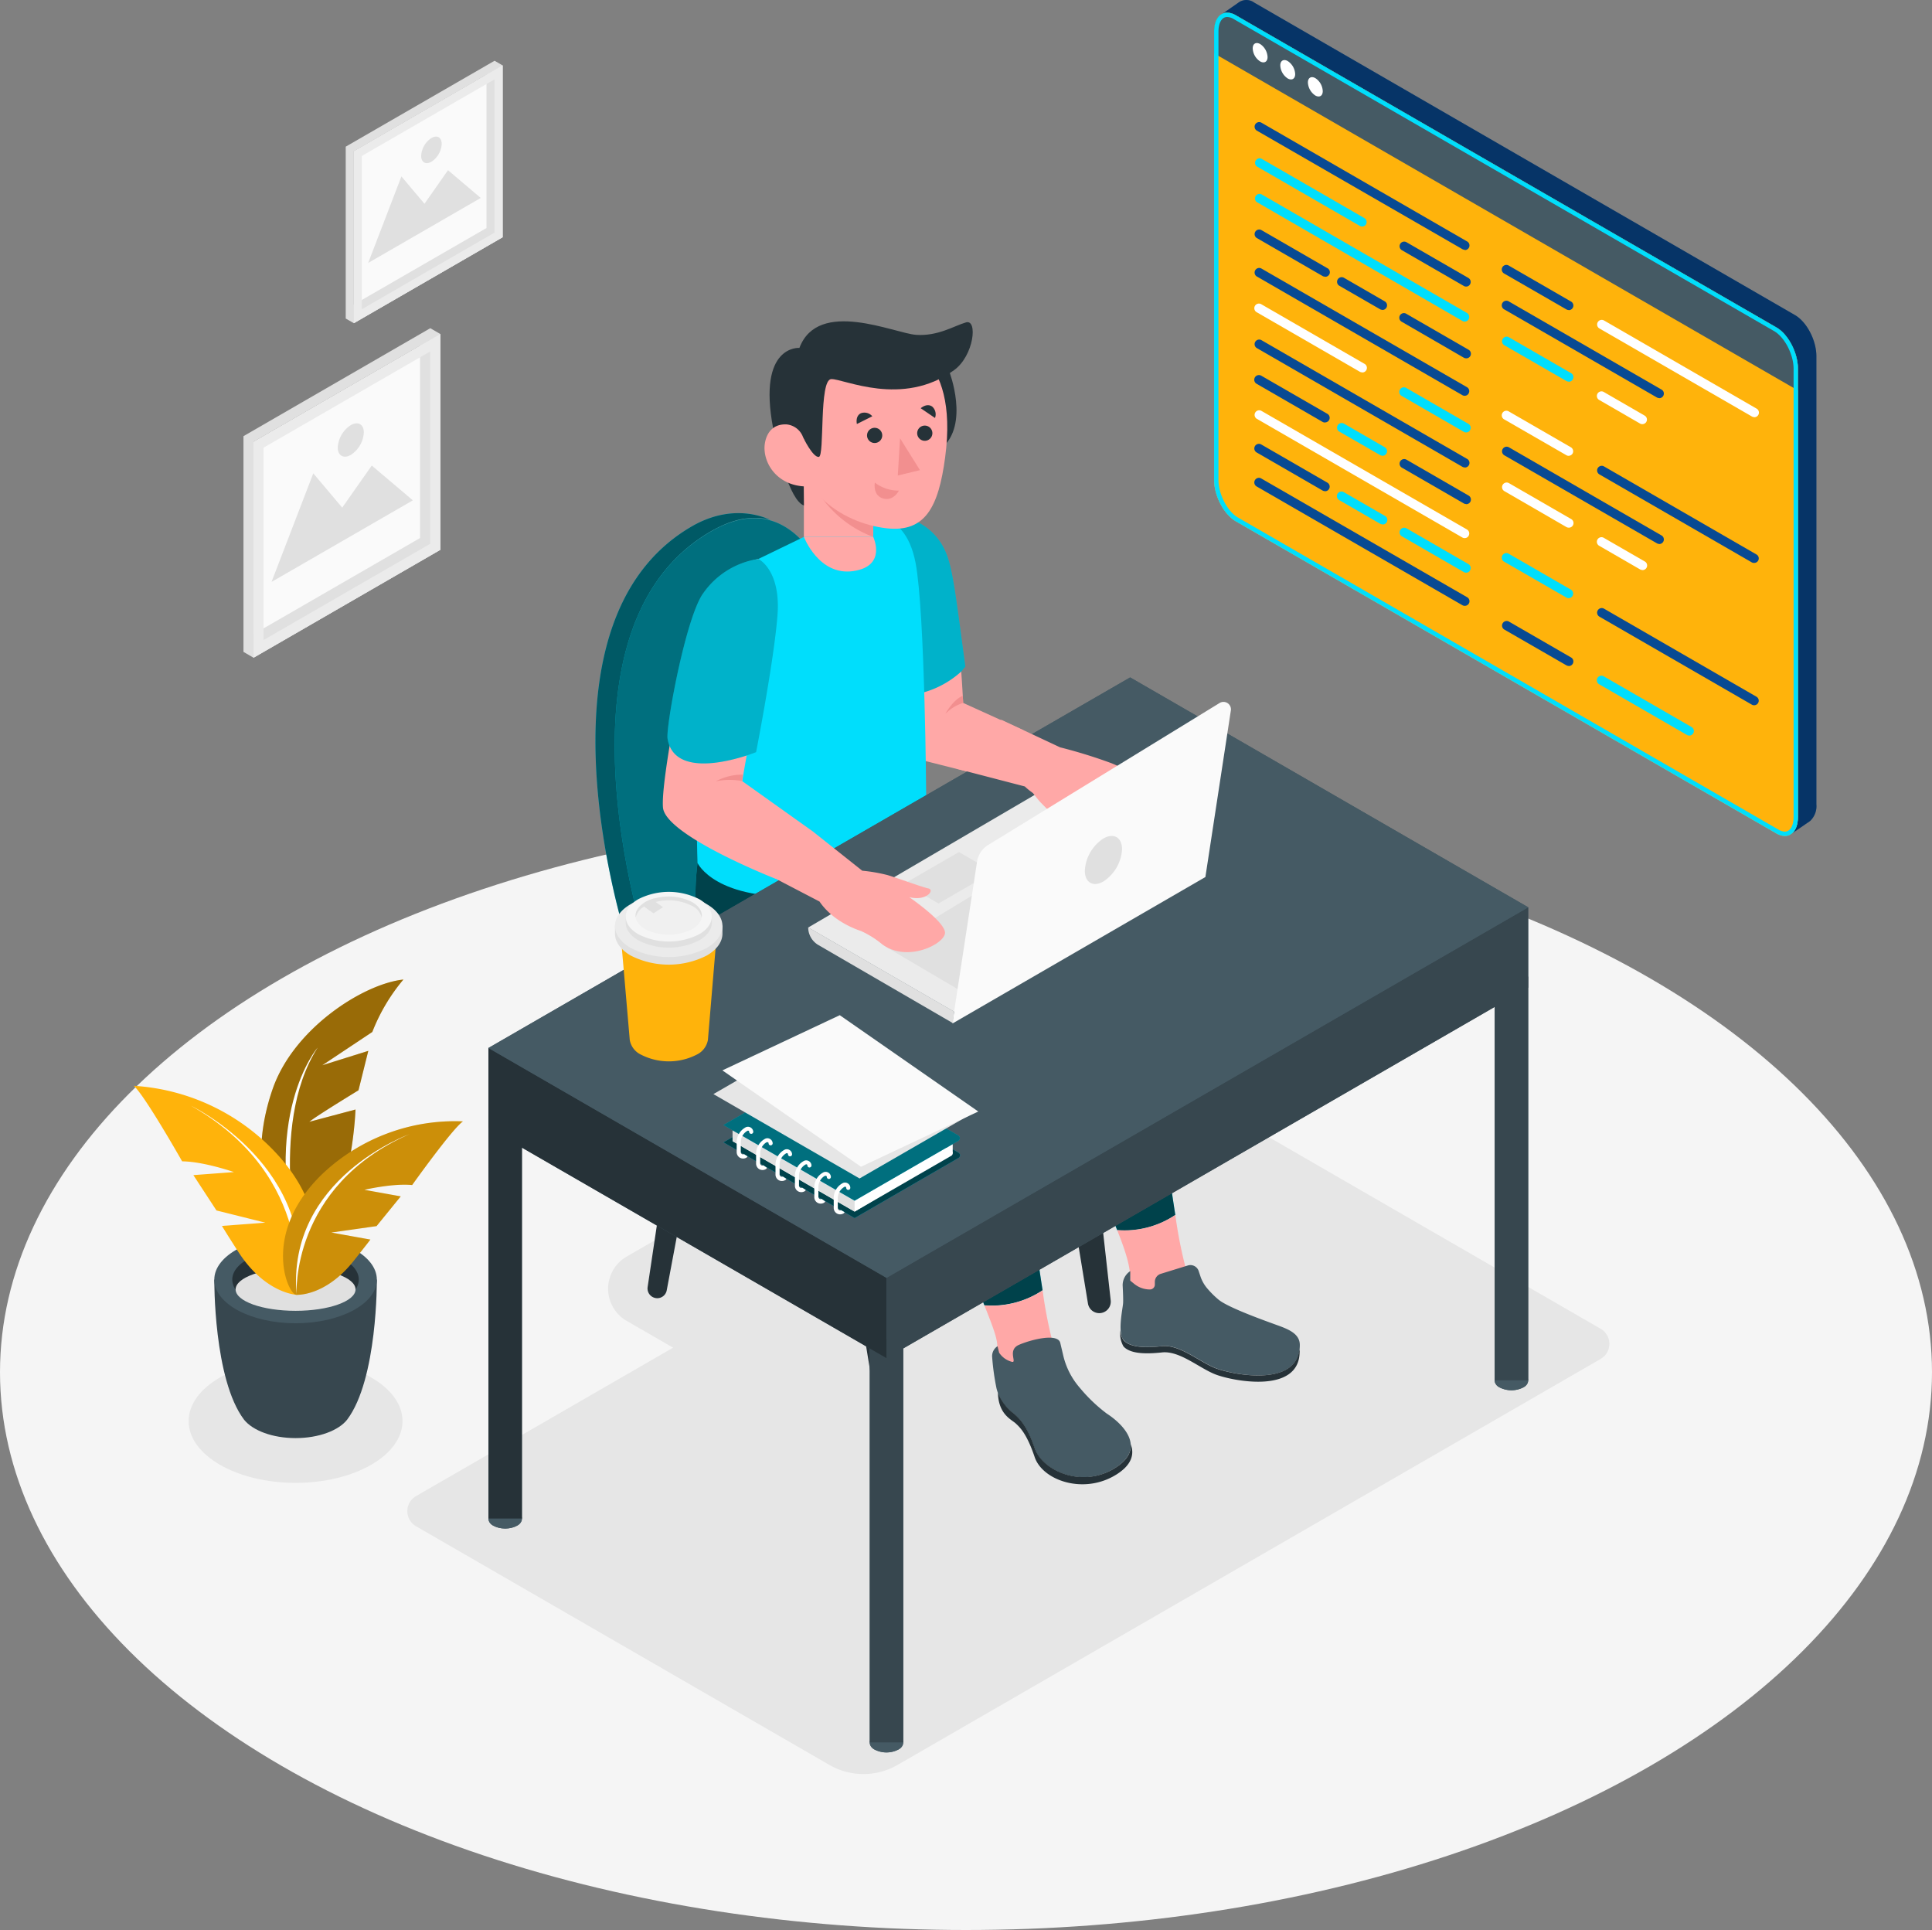 <svg xmlns="http://www.w3.org/2000/svg" width="400" height="399.519" viewBox="0 0 400 399.519">
  <rect x="0" y="0" width="400" height="399.519" fill="#808080" stroke="none"/>
  <g id="Grupo_146489" data-name="Grupo 146489" transform="translate(-180 -7930)">
    <g id="Code_typing-amico" data-name="Code typing-amico" transform="translate(180 7930)">
      <g id="freepik--Floor--inject-11" transform="translate(0 168.58)">
        <ellipse id="Elipse_4926" data-name="Elipse 4926" cx="200" cy="115.47" rx="200" ry="115.47" fill="#f5f5f5"/>
      </g>
      <g id="freepik--Shadows--inject-11" transform="translate(39.056 223.762)">
        <ellipse id="Elipse_4927" data-name="Elipse 4927" cx="22.139" cy="12.782" rx="22.139" ry="12.782" transform="translate(0 57.636)" fill="#e6e6e6"/>
        <path id="Trazado_203570" data-name="Trazado 203570" d="M268.681,293.317l-145.51,84.018a3.6,3.6,0,0,0,0,6.292L208.69,433a14.139,14.139,0,0,0,14.139,0l145.51-84.009a3.6,3.6,0,0,0,0-6.292l-85.51-49.384a14.139,14.139,0,0,0-14.148,0Z" transform="translate(-76.043 -291.42)" fill="#e6e6e6"/>
        <path id="Trazado_203571" data-name="Trazado 203571" d="M229.664,294.247l-58.247,33.636a7.685,7.685,0,0,0,0,13.321l29.33,16.935a12.791,12.791,0,0,0,12.764,0L271.767,324.5a7.694,7.694,0,0,0,0-13.321l-29.339-16.935A12.746,12.746,0,0,0,229.664,294.247Z" transform="translate(-80.72 -291.532)" fill="#e6e6e6"/>
      </g>
      <g id="freepik--Plant--inject-11" transform="translate(27.694 202.773)">
        <path id="Trazado_203572" data-name="Trazado 203572" d="M95.947,326.434s-13.681-13.366-5.9-35.748c4.36-12.539,18.822-21.753,27.056-22.616a38.58,38.58,0,0,0-6.436,10.849L100.3,285.814l9.537-2.984-2.031,8.162s-8.863,5.393-10.175,6.526l9.555-2.544S106.446,318.092,95.947,326.434Z" transform="translate(-61.278 -268.07)" fill="#ffb30b"/>
        <path id="Trazado_203573" data-name="Trazado 203573" d="M95.947,326.434s-13.681-13.366-5.9-35.748c4.36-12.539,18.822-21.753,27.056-22.616a38.58,38.58,0,0,0-6.436,10.849L100.3,285.814l9.537-2.984-2.031,8.162s-8.863,5.393-10.175,6.526l9.555-2.544S106.446,318.092,95.947,326.434Z" transform="translate(-61.278 -268.07)" opacity="0.4"/>
        <path id="Trazado_203574" data-name="Trazado 203574" d="M96.517,328.02s-7.083-27.964,3.4-44.27C99.915,283.714,87.636,298.105,96.517,328.02Z" transform="translate(-61.848 -269.656)" fill="#fff"/>
        <path id="Trazado_203575" data-name="Trazado 203575" d="M110.514,337.146l-16.746-.216H93.6l-16.737.216s-.189,20.62,6.166,29.007h0c1.8,2.238,5.87,3.8,10.661,3.8s8.917-1.573,10.67-3.811C110.694,357.748,110.514,337.146,110.514,337.146Z" transform="translate(-60.186 -275.033)" fill="#37474f"/>
        <ellipse id="Elipse_4928" data-name="Elipse 4928" cx="16.827" cy="9.034" rx="16.827" ry="9.034" transform="translate(16.674 53.079)" fill="#455a64"/>
        <path id="Trazado_203576" data-name="Trazado 203576" d="M94.106,334.043c5.789,0,10.688,1.861,12.413,4.431a3.6,3.6,0,0,0,.674-2.031c0-3.6-5.861-6.463-13.088-6.463S81,332.874,81,336.443a3.667,3.667,0,0,0,.665,2.031C83.409,335.9,88.317,334.043,94.106,334.043Z" transform="translate(-60.604 -274.331)" fill="#263238"/>
        <ellipse id="Elipse_4929" data-name="Elipse 4929" cx="12.413" cy="4.431" rx="12.413" ry="4.431" transform="translate(21.088 59.712)" fill="#e0e0e0"/>
        <path id="Trazado_203577" data-name="Trazado 203577" d="M92.018,335.8s-6.49-.252-12.045-8.863c-2.3-3.551-3.407-5.393-3.407-5.393l8.989-.674-10.121-2.526-4.782-7.317,8.4-.629s-6.292-2.193-10.724-2.22c0,0-7.757-13.69-10.022-15.64a43.946,43.946,0,0,1,30.625,15.209C101.717,322.787,93.906,336.189,92.018,335.8Z" transform="translate(-58.31 -270.545)" fill="#ffb30b"/>
        <path id="Trazado_203578" data-name="Trazado 203578" d="M93.355,336.269s4.054-24.431-21.825-39.119C71.53,297.15,98.388,310.049,93.355,336.269Z" transform="translate(-59.647 -271.011)" fill="#fff"/>
        <path id="Trazado_203579" data-name="Trazado 203579" d="M95.494,336.627s5.87.378,11.685-6.867c2.4-2.984,3.6-4.566,3.6-4.566l-8.09-1.456,9.366-1.33,5.007-6.157-7.524-1.357s5.852-1.384,9.888-.989c0,0,8.288-11.631,10.517-13.178a39.874,39.874,0,0,0-29.061,10.849C87.962,323.971,93.75,336.8,95.494,336.627Z" transform="translate(-61.786 -271.369)" fill="#ffb30b"/>
        <path id="Trazado_203580" data-name="Trazado 203580" d="M95.494,336.627s5.87.378,11.685-6.867c2.4-2.984,3.6-4.566,3.6-4.566l-8.09-1.456,9.366-1.33,5.007-6.157-7.524-1.357s5.852-1.384,9.888-.989c0,0,8.288-11.631,10.517-13.178a39.874,39.874,0,0,0-29.061,10.849C87.962,323.971,93.75,336.8,95.494,336.627Z" transform="translate(-61.786 -271.369)" opacity="0.2"/>
        <path id="Trazado_203581" data-name="Trazado 203581" d="M95.8,336.928S94.43,314.51,119.167,303.67C119.167,303.688,93.72,312.8,95.8,336.928Z" transform="translate(-62.089 -271.67)" fill="#fff"/>
      </g>
      <g id="freepik--Pictures--inject-11" transform="translate(50.409 12.571)">
        <path id="Trazado_203582" data-name="Trazado 203582" d="M124.559,119.4v44.656L85.88,186.384V141.728L124.559,119.4Z" transform="translate(-83.813 -62.834)" fill="#fafafa"/>
        <path id="Trazado_203583" data-name="Trazado 203583" d="M120.137,121.681V161.5l-34.49,19.91v-39.82l34.49-19.91m2.094-3.6L83.58,140.414V185.07l2.094,1.213,38.652-22.328V119.263l-2.094-1.213Z" transform="translate(-83.58 -62.697)" fill="#e0e0e0"/>
        <path id="Trazado_203584" data-name="Trazado 203584" d="M122.467,123.022v39.82l-34.49,19.91v-39.82l34.49-19.91m2.094-3.6L85.91,141.755v44.656l38.652-22.328V119.4Z" transform="translate(-83.816 -62.834)" fill="#ebebeb"/>
        <path id="Trazado_203585" data-name="Trazado 203585" d="M119.3,156.9,90.04,173.79l8.647-22.481,5.987,7.1,6.121-8.71Z" transform="translate(-84.233 -65.898)" fill="#e0e0e0"/>
        <path id="Trazado_203586" data-name="Trazado 203586" d="M110.693,141.886a5.906,5.906,0,0,1-2.7,4.629c-1.474.845-2.7.162-2.7-1.546a5.906,5.906,0,0,1,2.7-4.62C109.525,139.495,110.693,140.187,110.693,141.886Z" transform="translate(-85.776 -64.915)" fill="#e0e0e0"/>
        <path id="Trazado_203587" data-name="Trazado 203587" d="M139.794,57.55V93.119l-30.8,17.789V75.33l30.8-17.78Z" transform="translate(-86.15 -56.579)" fill="#fafafa"/>
        <path id="Trazado_203588" data-name="Trazado 203588" d="M136.272,59.364V91.1l-27.461,15.847V75.221l27.47-15.856m1.672-2.894L107.13,74.259v35.578l1.672.962,30.8-17.789V57.432l-1.663-.962Z" transform="translate(-85.961 -56.47)" fill="#e0e0e0"/>
        <path id="Trazado_203589" data-name="Trazado 203589" d="M138.133,60.434V92.156l-27.479,15.865V76.291l27.479-15.856M139.8,57.54,109,75.329v35.578l30.8-17.789V57.54Z" transform="translate(-86.151 -56.578)" fill="#ebebeb"/>
        <path id="Trazado_203590" data-name="Trazado 203590" d="M135.608,87.424,112.3,100.88l6.885-17.915,4.773,5.663,4.872-6.948Z" transform="translate(-86.484 -59.019)" fill="#e0e0e0"/>
        <path id="Trazado_203591" data-name="Trazado 203591" d="M128.762,75.46a4.692,4.692,0,0,1-2.13,3.685c-1.178.683-2.121.126-2.121-1.222a4.683,4.683,0,0,1,2.121-3.685C127.809,73.554,128.762,74.111,128.762,75.46Z" transform="translate(-87.719 -58.237)" fill="#e0e0e0"/>
      </g>
      <g id="freepik--Character--inject-11" transform="translate(101.124 66.516)">
        <path id="Trazado_203592" data-name="Trazado 203592" d="M216.15,285.985l12.5,76.306a2.382,2.382,0,0,0,2.355,2h0a2.382,2.382,0,0,0,2.364-2.643L224.6,282.92Z" transform="translate(-147.701 -133.315)" fill="#263238"/>
        <path id="Trazado_203593" data-name="Trazado 203593" d="M264.17,257.435l12.512,76.306a2.373,2.373,0,0,0,2.346,2h0a2.382,2.382,0,0,0,2.364-2.652l-8.773-78.715Z" transform="translate(-152.557 -130.428)" fill="#263238"/>
        <path id="Trazado_203594" data-name="Trazado 203594" d="M192.964,266.48l-12.342,65.753a1.987,1.987,0,0,1-1.969,1.636,2.013,2.013,0,0,1-1.987-2.3l9.115-60.944Z" transform="translate(-143.706 -131.652)" fill="#263238"/>
        <path id="Trazado_203595" data-name="Trazado 203595" d="M241.533,239.19l-12.27,65.348a1.987,1.987,0,0,1-1.969,1.636,2.013,2.013,0,0,1-1.987-2.292l9.043-60.557Z" transform="translate(-148.625 -128.893)" fill="#263238"/>
        <path id="Trazado_203596" data-name="Trazado 203596" d="M232.278,226.387a17.492,17.492,0,0,1-10.328-14.265c-1.987-20.027-9.043-61.285-32.935-47.551-29.5,16.953-18.939,66.184-14.652,81.969a21.313,21.313,0,0,0,5.393,9.429c5.33,5.393,16.36,14.616,35.128,22.472a11.02,11.02,0,0,0,7.263.431c9.321-2.652,33.672-10.787,45.843-26.337a4.243,4.243,0,0,0-.7-5.933C262.372,242.7,251.253,234.854,232.278,226.387Z" transform="translate(-142.93 -121.069)" fill="#00defc"/>
        <path id="Trazado_203597" data-name="Trazado 203597" d="M232.278,226.387a17.492,17.492,0,0,1-10.328-14.265c-1.987-20.027-9.043-61.285-32.935-47.551-29.5,16.953-18.939,66.184-14.652,81.969a21.313,21.313,0,0,0,5.393,9.429c5.33,5.393,16.36,14.616,35.128,22.472a11.02,11.02,0,0,0,7.263.431c9.321-2.652,33.672-10.787,45.843-26.337a4.243,4.243,0,0,0-.7-5.933C262.372,242.7,251.253,234.854,232.278,226.387Z" transform="translate(-142.93 -121.069)" opacity="0.5"/>
        <path id="Trazado_203598" data-name="Trazado 203598" d="M268.433,249.6a4.207,4.207,0,0,1-.9,2.822c-.647.836-1.339,1.636-2.049,2.427h0c-.4.431-.791.854-1.2,1.267h0c-.4.413-.818.818-1.24,1.222h0l-1.276,1.187h0c-.44.387-.9.773-1.339,1.151h0c-6.894,5.78-15.281,10.184-22.715,13.357h0l-1.384.584-.144.054-1.276.521-.225.081-1.187.467-.27.108-1.106.413-.324.117-1.025.378-.369.135-.944.333-.387.135-.9.3-.422.144-.791.261-.449.153-.71.225-.485.153-.611.2-.521.153-.512.162-.638.189-.324.09c-.306.1-.611.18-.9.261a11.02,11.02,0,0,1-7.263-.431c-18.769-7.865-29.8-17.079-35.128-22.472a21.312,21.312,0,0,1-5.393-9.429c-4.288-15.784-14.849-65.016,14.652-81.969q.782-.44,1.537-.809l.333-.162c.5-.234.989-.449,1.474-.638l.144-.054c.458-.171.9-.324,1.366-.449l.207-.063c.485-.135.962-.243,1.429-.333h.126a13.249,13.249,0,0,1,2.822-.2h.054a11.9,11.9,0,0,1,2.7.413h0c-4.71-2.076-10.463-1.987-16.18,1.294-29.5,16.953-18.939,66.184-14.652,81.969l.728,2.7a25.654,25.654,0,0,0,9.2,13.762l7.658,5.852h0A120.332,120.332,0,0,0,214.4,283.051a11.038,11.038,0,0,0,7.29.449c9.312-2.652,33.681-10.787,45.843-26.337a4.2,4.2,0,0,0,.9-2.31h0v-5.258Z" transform="translate(-142.492 -120.951)" fill="#00defc"/>
        <path id="Trazado_203599" data-name="Trazado 203599" d="M268.433,249.6a4.207,4.207,0,0,1-.9,2.822c-.647.836-1.339,1.636-2.049,2.427h0c-.4.431-.791.854-1.2,1.267h0c-.4.413-.818.818-1.24,1.222h0l-1.276,1.187h0c-.44.387-.9.773-1.339,1.151h0c-6.894,5.78-15.281,10.184-22.715,13.357h0l-1.384.584-.144.054-1.276.521-.225.081-1.187.467-.27.108-1.106.413-.324.117-1.025.378-.369.135-.944.333-.387.135-.9.3-.422.144-.791.261-.449.153-.71.225-.485.153-.611.2-.521.153-.512.162-.638.189-.324.09c-.306.1-.611.18-.9.261a11.02,11.02,0,0,1-7.263-.431c-18.769-7.865-29.8-17.079-35.128-22.472a21.312,21.312,0,0,1-5.393-9.429c-4.288-15.784-14.849-65.016,14.652-81.969q.782-.44,1.537-.809l.333-.162c.5-.234.989-.449,1.474-.638l.144-.054c.458-.171.9-.324,1.366-.449l.207-.063c.485-.135.962-.243,1.429-.333h.126a13.249,13.249,0,0,1,2.822-.2h.054a11.9,11.9,0,0,1,2.7.413h0c-4.71-2.076-10.463-1.987-16.18,1.294-29.5,16.953-18.939,66.184-14.652,81.969l.728,2.7a25.654,25.654,0,0,0,9.2,13.762l7.658,5.852h0A120.332,120.332,0,0,0,214.4,283.051a11.038,11.038,0,0,0,7.29.449c9.312-2.652,33.681-10.787,45.843-26.337a4.2,4.2,0,0,0,.9-2.31h0v-5.258Z" transform="translate(-142.492 -120.951)" opacity="0.6"/>
        <path id="Trazado_203600" data-name="Trazado 203600" d="M290.186,311.848c-2.013-12.845-4.593-33.375-6.067-45.51q-.144-1.2-.4-2.373a25.168,25.168,0,0,0-11.874-16.081l-30.256-17.978L221.044,219.12s-5.465,15.838.9,25.528c5.285,8.09,28.62,18.049,35.56,21.42s7.083,4.279,6.939,8.782-.153,10.238,8.369,28.2c2.454,5.16,4.162,8.989,5.348,11.982a18.877,18.877,0,0,0,12.027-3.182Z" transform="translate(-147.975 -126.863)" fill="#00defc"/>
        <path id="Trazado_203601" data-name="Trazado 203601" d="M290.186,311.844c-2.013-12.845-4.593-33.375-6.067-45.51a25.556,25.556,0,0,0-.683-3.533,25.105,25.105,0,0,0-11.551-14.894l-30.3-18.04L221.044,219.08s-5.465,15.838.9,25.528c5.285,8.09,28.62,18.049,35.56,21.42s7.083,4.279,6.939,8.782-.153,10.238,8.369,28.2c2.454,5.16,4.162,8.989,5.348,11.982a18.876,18.876,0,0,0,12.027-3.146Z" transform="translate(-147.975 -126.859)" opacity="0.7"/>
        <path id="Trazado_203602" data-name="Trazado 203602" d="M287.5,335.879a3.047,3.047,0,0,0,.369,1.528,21.321,21.321,0,0,0,4.548,5.393c4.081,3.676,17.591,18.067,22.337,9.133,0,0-13.96-13.366-15.8-18.876a91.532,91.532,0,0,1-2.094-10.786A18.877,18.877,0,0,1,284.81,325.4C287.426,331.915,287.543,334.027,287.5,335.879Z" transform="translate(-154.644 -137.294)" fill="#ffa8a7"/>
        <path id="Trazado_203603" data-name="Trazado 203603" d="M302.14,336.167l-.387-1.16a1.8,1.8,0,0,0-2.175-1.115l-5.654,1.744A1.735,1.735,0,0,0,292.7,337.3v.566a1.016,1.016,0,0,1-1.016,1.007h0a5.15,5.15,0,0,1-3.281-1.177l-.791-.647V335.07h0a3.479,3.479,0,0,0-1.573,3.092c.072,1.339.135,2.975.081,3.6-.09,1.187-1.2,6.13.126,7.6s4.288,1.636,7.955,1.24,7.676,3.209,11.074,4.548,17.474,4.216,17.438-4.782c0-2.292-2.274-3.227-4.494-4.036s-10.256-3.64-12.315-5.339a18.877,18.877,0,0,1-2.292-2.265A7.505,7.505,0,0,1,302.14,336.167Z" transform="translate(-154.724 -138.463)" fill="#455a64"/>
        <path id="Trazado_203604" data-name="Trazado 203604" d="M305.237,356.685c-3.4-1.339-7.407-4.944-11.074-4.548s-6.634.225-7.955-1.24a3.514,3.514,0,0,1-.629-2.076,5.138,5.138,0,0,0,.629,3.362c1.321,1.465,4.288,1.636,7.955,1.24s7.676,3.218,11.074,4.548,17.474,4.216,17.438-4.782a2.869,2.869,0,0,0-.054-.387C321.74,360.667,308.518,357.971,305.237,356.685Z" transform="translate(-154.72 -139.979)" fill="#263238"/>
        <path id="Trazado_203605" data-name="Trazado 203605" d="M259.556,329.142c-2.022-12.836-4.593-33.366-6.076-45.51a25.546,25.546,0,0,0-8.827-16.4l-36.306-30.867L188.94,236s-4,16.18,2.346,25.861c5.294,8.09,28.62,18.058,35.56,21.42s7.083,4.288,6.939,8.782-.153,10.238,8.378,28.2c2.445,5.169,4.153,8.989,5.339,11.982a18.931,18.931,0,0,0,12.054-3.1Z" transform="translate(-144.823 -128.57)" fill="#00defc"/>
        <path id="Trazado_203606" data-name="Trazado 203606" d="M259.556,329.142c-2.022-12.836-4.593-33.366-6.076-45.51a25.546,25.546,0,0,0-8.827-16.4l-36.306-30.867L188.94,236s-4,16.18,2.346,25.861c5.294,8.09,28.62,18.058,35.56,21.42s7.083,4.288,6.939,8.782-.153,10.238,8.378,28.2c2.445,5.169,4.153,8.989,5.339,11.982a18.931,18.931,0,0,0,12.054-3.1Z" transform="translate(-144.823 -128.57)" opacity="0.7"/>
        <path id="Trazado_203607" data-name="Trazado 203607" d="M256.909,352.061c0,.539-.369,2.13.378,2.7.953.71,1.861,2.984,4.557,5.393,4.072,3.676,8.378-4.243,6.526-9.735a92.45,92.45,0,0,1-2.085-10.786,18.931,18.931,0,0,1-12.054,3.128C256.855,349.248,256.963,350.219,256.909,352.061Z" transform="translate(-151.551 -139.05)" fill="#ffa8a7"/>
        <path id="Trazado_203608" data-name="Trazado 203608" d="M230.52,161.5h0a11.883,11.883,0,0,1,13.133,7.964,51.643,51.643,0,0,1,2.454,11.883c1.052,12.449,1.339,18.67,1.339,18.67l12.5,5.672s-6.751.324-6.292,9.888l-15.578-3.928Z" transform="translate(-149.154 -121.022)" fill="#ffa8a7"/>
        <path id="Trazado_203609" data-name="Trazado 203609" d="M247.9,192.492c-1.843-13.483-2.571-20.539-4.153-23.883a12.126,12.126,0,0,0-13.231-7.11l4.71,37.034.6-.054a19.578,19.578,0,0,0,11.209-4.962Z" transform="translate(-149.154 -121.017)" fill="#00defc"/>
        <path id="Trazado_203610" data-name="Trazado 203610" d="M247.9,192.492c-1.843-13.483-2.571-20.539-4.153-23.883a12.126,12.126,0,0,0-13.231-7.11l4.71,37.034.6-.054a19.578,19.578,0,0,0,11.209-4.962Z" transform="translate(-149.154 -121.017)" opacity="0.2"/>
        <path id="Trazado_203611" data-name="Trazado 203611" d="M248.934,204.2a8.647,8.647,0,0,0-3.694,2.274s1.51-2.867,3.6-3.757Z" transform="translate(-150.642 -125.205)" fill="#f28f8f"/>
        <path id="Trazado_203612" data-name="Trazado 203612" d="M196.179,172.425l13.987-6.778,11.524-3.982s9.24-2.939,11.6,9.366c1.951,10.112,2.2,48.539,2.2,48.539l-.207,4.2s-5.33,14.939-24.378,16.18-22.76-6.8-22.76-6.8S186.2,182.3,196.179,172.425Z" transform="translate(-144.853 -121.022)" fill="#00defc"/>
        <path id="Trazado_203613" data-name="Trazado 203613" d="M245.47,128s4.324,11.083-1.645,15.964S239.96,129.2,239.96,129.2Z" transform="translate(-150.072 -117.649)" fill="#263238"/>
        <path id="Trazado_203614" data-name="Trazado 203614" d="M272.863,198.49,140,275.2v16.62h0v80.764h0a1.672,1.672,0,0,0,1.007,1.5,5.393,5.393,0,0,0,4.908,0,1.672,1.672,0,0,0,1-1.5h0V295.82l72.036,41.555V418.93h0a1.672,1.672,0,0,0,1.007,1.492,5.393,5.393,0,0,0,4.908,0,1.672,1.672,0,0,0,1.007-1.492h0V337.375l122.454-70.7v77.3h0a1.663,1.663,0,0,0,1.025,1.483,5.393,5.393,0,0,0,4.908,0,1.663,1.663,0,0,0,1.007-1.492h0v-97.9Z" transform="translate(-140 -124.777)" fill="#455a64"/>
        <path id="Trazado_203615" data-name="Trazado 203615" d="M233.743,445.025a5.393,5.393,0,0,1-4.908,0c-1.357-.782-1.357-2.049,0-2.831a5.393,5.393,0,0,1,4.908,0C235.1,442.976,235.1,444.243,233.743,445.025Z" transform="translate(-148.88 -149.362)" fill="#455a64"/>
        <rect id="Rectángulo_296795" data-name="Rectángulo 296795" width="6.939" height="83.56" transform="translate(78.948 210.612)" fill="#37474f"/>
        <ellipse id="Elipse_4930" data-name="Elipse 4930" cx="3.47" cy="2.004" rx="3.47" ry="2.004" transform="translate(0.009 245.893)" fill="#455a64"/>
        <rect id="Rectángulo_296796" data-name="Rectángulo 296796" width="6.939" height="83.56" transform="translate(0.009 164.266)" fill="#263238"/>
        <path id="Trazado_203616" data-name="Trazado 203616" d="M377.693,361.615a5.393,5.393,0,0,1-4.908,0c-1.357-.782-1.357-2.049,0-2.831a5.393,5.393,0,0,1,4.908,0C379.051,359.575,379.051,360.842,377.693,361.615Z" transform="translate(-163.437 -140.927)" fill="#455a64"/>
        <rect id="Rectángulo_296797" data-name="Rectángulo 296797" width="6.939" height="83.56" transform="translate(208.342 135.646)" fill="#37474f"/>
        <path id="Trazado_203617" data-name="Trazado 203617" d="M283.4,291.315a4.872,4.872,0,0,1-4.4,0c-1.214-.7-1.214-1.8,0-2.535a4.818,4.818,0,0,1,4.4,0A1.351,1.351,0,0,1,283.4,291.315Z" transform="translate(-153.964 -133.854)" fill="#455a64"/>
        <rect id="Rectángulo_296798" data-name="Rectángulo 296798" width="6.229" height="69.735" transform="translate(124.09 86.396)" fill="#455a64"/>
        <path id="Trazado_203618" data-name="Trazado 203618" d="M140,283.83v16.62l82.418,47.587V331.408Z" transform="translate(-140 -133.407)" fill="#263238"/>
        <path id="Trazado_203619" data-name="Trazado 203619" d="M364.553,251.43l-132.863,76.7V344.76l132.863-76.71Z" transform="translate(-149.272 -130.13)" fill="#37474f"/>
        <path id="Trazado_203620" data-name="Trazado 203620" d="M272.863,198.49,140,275.2l82.418,47.578,132.863-76.7Z" transform="translate(-140 -124.777)" fill="#455a64"/>
        <path id="Trazado_203621" data-name="Trazado 203621" d="M213.66,252.771l30.22,17.447,50.238-29.061-30.211-17.8Z" transform="translate(-147.449 -127.292)" fill="#ebebeb"/>
        <path id="Trazado_203622" data-name="Trazado 203622" d="M242.861,249.353l11.335-6.544-7.1-4.1-11.335,6.544Z" transform="translate(-149.684 -128.844)" fill="#e0e0e0"/>
        <path id="Trazado_203623" data-name="Trazado 203623" d="M246.992,267.6l-15.272-8.989,29.843-18.067Z" transform="translate(-149.275 -129.029)" fill="#e0e0e0"/>
        <path id="Trazado_203624" data-name="Trazado 203624" d="M257.171,208.28l12.09,5.672a105.953,105.953,0,0,1,10.67,3.3s8.413,3.434,8.8,5.69-6.292,7.694-12.2,5.052a18.615,18.615,0,0,0-4.908-1.8c-1.573-.171-6.292-.9-9.663-4.144l-14.1-3.667S247.158,209.682,257.171,208.28Z" transform="translate(-150.906 -125.767)" fill="#ffa8a7"/>
        <path id="Trazado_203625" data-name="Trazado 203625" d="M266.582,226.52c1.393,1.5,5.393,5.285,6.292,6.382s2.93-1.717-.674-5.915a33.825,33.825,0,0,1-8.71-4.737,34.408,34.408,0,0,0,3.092,4.27Z" transform="translate(-152.488 -127.18)" fill="#ffa8a7"/>
        <rect id="Rectángulo_296799" data-name="Rectángulo 296799" width="14.346" height="17.366" transform="translate(65.312 27.259)" fill="#ffa8a7"/>
        <path id="Trazado_203626" data-name="Trazado 203626" d="M227.151,164.176A23.092,23.092,0,0,1,214,151.637V146.81h13.187Z" transform="translate(-147.483 -119.551)" fill="#f28f8f"/>
        <path id="Trazado_203627" data-name="Trazado 203627" d="M231.553,121.232s13.052,1.573,10.058,23.874c-1.384,10.31-4.144,15.524-12.09,14.643-8.989-1.007-21.456-8-19.524-25.672S231.553,121.232,231.553,121.232Z" transform="translate(-147.058 -116.903)" fill="#ffa8a7"/>
        <path id="Trazado_203628" data-name="Trazado 203628" d="M234.757,143.42l-.467,7.7,4.593-1.106Z" transform="translate(-149.535 -119.208)" fill="#f28f8f"/>
        <path id="Trazado_203629" data-name="Trazado 203629" d="M227.21,142.484a1.573,1.573,0,1,0,1.663-1.474,1.573,1.573,0,0,0-1.663,1.474Z" transform="translate(-148.819 -118.964)" fill="#263238"/>
        <path id="Trazado_203630" data-name="Trazado 203630" d="M238.76,141.974a1.573,1.573,0,1,0,.53-1.084,1.573,1.573,0,0,0-.53,1.084Z" transform="translate(-149.987 -118.912)" fill="#263238"/>
        <path id="Trazado_203631" data-name="Trazado 203631" d="M242.527,138.443l-2.957-2.013s1.249-1.151,2.382-.342A2.148,2.148,0,0,1,242.527,138.443Z" transform="translate(-150.069 -118.437)" fill="#263238"/>
        <path id="Trazado_203632" data-name="Trazado 203632" d="M228.054,138.265l-3.191,1.6s-.4-1.654.854-2.238A2.139,2.139,0,0,1,228.054,138.265Z" transform="translate(-148.576 -118.61)" fill="#263238"/>
        <path id="Trazado_203633" data-name="Trazado 203633" d="M233.975,155.283A8.027,8.027,0,0,1,229,153.62s-.5,2.643,1.69,3.281S233.975,155.283,233.975,155.283Z" transform="translate(-148.995 -120.239)" fill="#f28f8f"/>
        <path id="Trazado_203634" data-name="Trazado 203634" d="M211.708,140.516s2,4.18,3.245,4.036,0-16.009,2.571-16.108,14.706,5.924,25.429-1.852c4.126-2.984,4.944-10.607,2.472-9.888s-5.807,2.885-10.31,2.58-20.27-7.622-24.18,2.7c0,0-8.719-.71-5.447,16.6.818,4.306,3.389,14.966,6.373,16.018Z" transform="translate(-146.548 -116.484)" fill="#263238"/>
        <path id="Trazado_203635" data-name="Trazado 203635" d="M212.3,146.728a8.8,8.8,0,0,0-.71-3.811,4.045,4.045,0,0,0-3.5-2.7c-4.027-.108-4.575,3.775-4.494,5.151.144,3.6,3.083,7.551,8.548,7.7Z" transform="translate(-146.431 -118.884)" fill="#ffa8a7"/>
        <path id="Trazado_203636" data-name="Trazado 203636" d="M213.779,233.906l10.283,8.171a34.531,34.531,0,0,1,5.213.9c1.969.584,7.128,2.481,8.494,2.778s-.4,2.7-3.973,1.8c0,0,7.5,5.133,7.4,7.416s-7.793,6.184-12.989,2.355a19.236,19.236,0,0,0-4.413-2.769c-1.51-.494-5.942-2.211-8.575-6.094l-8.989-4.683S203.693,233.16,213.779,233.906Z" transform="translate(-146.669 -128.355)" fill="#ffa8a7"/>
        <path id="Trazado_203637" data-name="Trazado 203637" d="M199.954,171.21s6,4.647,2.31,19.092S196.61,217.2,196.61,217.2l14.562,10.373a12.836,12.836,0,0,0-7.551,9.888s-22.957-8.989-23.425-14.822,4.791-30.876,5.591-35.488S190.669,173.394,199.954,171.21Z" transform="translate(-144.062 -122.018)" fill="#ffa8a7"/>
        <path id="Trazado_203638" data-name="Trazado 203638" d="M197.842,222.219a13.591,13.591,0,0,0-5.492.054,11.505,11.505,0,0,1,5.618-1.393Z" transform="translate(-145.294 -127.041)" fill="#f28f8f"/>
        <path id="Trazado_203639" data-name="Trazado 203639" d="M304.515,205.928l-5.258,34.382a.09.09,0,0,1,0,.063l-52.27,30.265a.081.081,0,0,1-.117-.081l5.1-33.348a4.944,4.944,0,0,1,2.3-3.47l47.874-29.357a1.546,1.546,0,0,1,2.373,1.546Z" transform="translate(-150.807 -125.347)" fill="#fafafa"/>
        <path id="Trazado_203640" data-name="Trazado 203640" d="M243.628,275.887l-27.865-16.18a4.243,4.243,0,0,1-2.112-3.667h0l30.22,17.447Z" transform="translate(-147.448 -130.597)" fill="#e0e0e0"/>
        <path id="Trazado_203641" data-name="Trazado 203641" d="M277.37,242.191c0,2.463,1.726,3.452,3.847,2.229a8.512,8.512,0,0,0,3.856-6.67c0-2.463-1.726-3.452-3.856-2.229A8.53,8.53,0,0,0,277.37,242.191Z" transform="translate(-153.891 -128.469)" fill="#e0e0e0"/>
        <path id="Trazado_203642" data-name="Trazado 203642" d="M213.015,127.664s-2.373-3.506-.9-4.638S214.66,125.5,213.015,127.664Z" transform="translate(-147.244 -117.124)" fill="#263238"/>
        <path id="Trazado_203643" data-name="Trazado 203643" d="M213.15,128.645s-4.189-.521-4.09-2.355S212.6,126,213.15,128.645Z" transform="translate(-146.983 -117.395)" fill="#263238"/>
        <path id="Trazado_203644" data-name="Trazado 203644" d="M212.66,166.13s3.083,8.09,10.184,7.083,4.171-7.083,4.171-7.083Z" transform="translate(-147.348 -121.505)" fill="#ffa8a7"/>
        <path id="Trazado_203645" data-name="Trazado 203645" d="M200.061,171.21s4.674,2.238,3.955,11.64-4.431,28.351-4.431,28.351-16.728,6.778-18.328-2.778c-.4-2.472,3.811-25.33,7.416-30.166a17.025,17.025,0,0,1,11.389-7.047Z" transform="translate(-144.169 -122.018)" fill="#00defc"/>
        <path id="Trazado_203646" data-name="Trazado 203646" d="M200.061,171.21s4.674,2.238,3.955,11.64-4.431,28.351-4.431,28.351-16.728,6.778-18.328-2.778c-.4-2.472,3.811-25.33,7.416-30.166a17.025,17.025,0,0,1,11.389-7.047Z" transform="translate(-144.169 -122.018)" opacity="0.2"/>
        <path id="Trazado_203647" data-name="Trazado 203647" d="M257.466,353.65a4.539,4.539,0,0,0,2.7,1.906c1.016.162-1.034-2.472,1.411-3.533s8.045-2.508,8.548-.4l.62,2.625a15.56,15.56,0,0,0,3.452,6.7,32.739,32.739,0,0,0,5.537,5.294c3.2,2.058,8.458,7.047,1.708,11.3s-15.038.656-16.665-4.171-3.344-6.229-4.207-7.029a9.214,9.214,0,0,1-3.649-5.321,50.693,50.693,0,0,1-.9-6.472,2.436,2.436,0,0,1,1.115-2.238h0Z" transform="translate(-151.732 -140.153)" fill="#455a64"/>
        <path id="Trazado_203648" data-name="Trazado 203648" d="M281.613,378.8c-6.751,4.243-15.038.656-16.665-4.171s-3.344-6.229-4.207-7.029a9.708,9.708,0,0,1-3.371-4.378v.4c.261,4.18,2.822,5.16,3.685,5.969s2.283,2.121,3.91,6.957,10.184,7.838,16.926,3.6c3.281-2.058,3.721-4.3,2.948-6.292C285,375.472,284.174,377.189,281.613,378.8Z" transform="translate(-151.869 -141.435)" fill="#263238"/>
        <path id="Trazado_203649" data-name="Trazado 203649" d="M242.787,307.369l-21.5,12.44L194.14,304.133l21.573-12.44a1.888,1.888,0,0,1,1.852,0l25.249,14.58a.638.638,0,0,1-.027,1.1Z" transform="translate(-145.475 -134.177)" fill="#00defc"/>
        <path id="Trazado_203650" data-name="Trazado 203650" d="M242.787,307.369l-21.5,12.44L194.14,304.133l21.573-12.44a1.888,1.888,0,0,1,1.852,0l25.249,14.58a.638.638,0,0,1-.027,1.1Z" transform="translate(-145.475 -134.177)" opacity="0.7"/>
        <path id="Trazado_203651" data-name="Trazado 203651" d="M241.506,306.99,221.5,318.541l-25.267-14.58,20.054-11.578a1.681,1.681,0,0,1,1.717,0l23.506,13.564a.6.6,0,0,1,0,1.043Z" transform="translate(-145.686 -134.248)" fill="#fff"/>
        <path id="Trazado_203652" data-name="Trazado 203652" d="M224.34,319.938v-2.256l20.315-11.721v1.915Z" transform="translate(-148.529 -135.645)" fill="#fff"/>
        <path id="Trazado_203653" data-name="Trazado 203653" d="M221.5,319.616V317.36L196.23,302.78v2.256Z" transform="translate(-145.686 -135.323)" fill="#e0e0e0"/>
        <path id="Trazado_203654" data-name="Trazado 203654" d="M242.787,303.4l-21.5,12.413L194.14,300.143l21.573-12.44a1.888,1.888,0,0,1,1.852,0l25.222,14.625a.638.638,0,0,1,0,1.07Z" transform="translate(-145.475 -133.774)" fill="#00defc"/>
        <path id="Trazado_203655" data-name="Trazado 203655" d="M242.787,303.4l-21.5,12.413L194.14,300.143l21.573-12.44a1.888,1.888,0,0,1,1.852,0l25.222,14.625a.638.638,0,0,1,0,1.07Z" transform="translate(-145.475 -133.774)" opacity="0.5"/>
        <path id="Trazado_203656" data-name="Trazado 203656" d="M221.041,320.528a.441.441,0,0,1-.4,0,.494.494,0,0,1-.261-.431v-2.058a2.7,2.7,0,0,1,1.3-2.283l.081-.054a.243.243,0,0,1,.36.216.422.422,0,1,0,.845,0,1.07,1.07,0,0,0-.548-.944,1.052,1.052,0,0,0-1.088,0l-.081.045a3.506,3.506,0,0,0-1.717,3.011v2.04a1.339,1.339,0,0,0,.7,1.178,1.3,1.3,0,0,0,.629.153,1.321,1.321,0,0,0,.746-.225.4.4,0,0,0,.162-.234Z" transform="translate(-148.043 -136.541)" fill="#fff"/>
        <path id="Trazado_203657" data-name="Trazado 203657" d="M216.571,317.959a.441.441,0,0,1-.4,0,.494.494,0,0,1-.261-.431v-2.04a2.7,2.7,0,0,1,1.3-2.292h.081a.252.252,0,0,1,.243,0,.243.243,0,0,1,.117.207.422.422,0,0,0,.845,0,1.07,1.07,0,0,0-.548-.9,1.052,1.052,0,0,0-1.088,0l-.081.045a3.505,3.505,0,0,0-1.717,3.011v2.04a1.339,1.339,0,0,0,.7,1.178,1.3,1.3,0,0,0,.629.153,1.322,1.322,0,0,0,.746-.225.4.4,0,0,0,.162-.234Z" transform="translate(-147.591 -136.291)" fill="#fff"/>
        <path id="Trazado_203658" data-name="Trazado 203658" d="M212.1,315.364a.467.467,0,0,1-.4,0,.494.494,0,0,1-.261-.431v-2.04a2.7,2.7,0,0,1,1.3-2.292l.081-.045a.252.252,0,0,1,.243,0,.243.243,0,0,1,.117.207.422.422,0,0,0,.845,0,1.07,1.07,0,0,0-.548-.9,1.052,1.052,0,0,0-1.088,0l-.081.045a3.505,3.505,0,0,0-1.717,3.011v2.04a1.339,1.339,0,0,0,.7,1.178,1.3,1.3,0,0,0,.629.153,1.322,1.322,0,0,0,.746-.225.4.4,0,0,0,.162-.234Z" transform="translate(-147.139 -136.024)" fill="#fff"/>
        <path id="Trazado_203659" data-name="Trazado 203659" d="M207.631,312.794a.467.467,0,0,1-.4,0,.494.494,0,0,1-.261-.431v-2.04a2.7,2.7,0,0,1,1.3-2.292l.081-.045a.252.252,0,0,1,.243,0,.243.243,0,0,1,.117.207.422.422,0,0,0,.845,0,1.07,1.07,0,0,0-.548-.9,1.052,1.052,0,0,0-1.088,0l-.081.045a3.506,3.506,0,0,0-1.717,3.011v2.04a1.339,1.339,0,0,0,.7,1.178,1.3,1.3,0,0,0,.629.153,1.321,1.321,0,0,0,.746-.225.4.4,0,0,0,.162-.234Z" transform="translate(-146.687 -135.764)" fill="#fff"/>
        <path id="Trazado_203660" data-name="Trazado 203660" d="M203.161,310.219a.467.467,0,0,1-.4,0,.494.494,0,0,1-.261-.431v-2.04a2.7,2.7,0,0,1,1.3-2.292h.081a.252.252,0,0,1,.243,0,.243.243,0,0,1,.117.207.422.422,0,1,0,.845,0,1.07,1.07,0,0,0-.548-.9,1.052,1.052,0,0,0-1.088,0l-.081.045a3.506,3.506,0,0,0-1.717,3.011v2.04a1.339,1.339,0,0,0,.7,1.178,1.411,1.411,0,0,0,.629.153,1.321,1.321,0,0,0,.746-.225.4.4,0,0,0,.162-.234Z" transform="translate(-146.235 -135.508)" fill="#fff"/>
        <path id="Trazado_203661" data-name="Trazado 203661" d="M198.691,307.633a.467.467,0,0,1-.4,0,.494.494,0,0,1-.261-.431v-2.058a2.7,2.7,0,0,1,1.3-2.292l.081-.045a.252.252,0,0,1,.243,0,.225.225,0,0,1,.117.207.422.422,0,1,0,.845,0,1.1,1.1,0,0,0-1.636-.9l-.081.054a3.506,3.506,0,0,0-1.717,3.011v2.04a1.339,1.339,0,0,0,.7,1.178,1.411,1.411,0,0,0,.629.153,1.321,1.321,0,0,0,.746-.225.4.4,0,0,0,.162-.234Z" transform="translate(-145.783 -135.241)" fill="#fff"/>
        <path id="Trazado_203662" data-name="Trazado 203662" d="M245.321,296.985l-23.245,13.42L191.82,292.94l23.254-13.42Z" transform="translate(-145.24 -132.971)" fill="#e6e6e6"/>
        <path id="Trazado_203663" data-name="Trazado 203663" d="M246.87,296.217l-24.288,11.434L193.89,287.7l24.3-11.425Z" transform="translate(-145.45 -132.643)" fill="#fafafa"/>
        <path id="Trazado_203664" data-name="Trazado 203664" d="M190.28,258.75H170.55l1.8,20.881h0a4.162,4.162,0,0,0,2.355,3.056,12.647,12.647,0,0,0,11.47,0,4.189,4.189,0,0,0,2.355-3.056h0Z" transform="translate(-143.089 -130.871)" fill="#ffb30b"/>
        <path id="Trazado_203665" data-name="Trazado 203665" d="M191.4,256.759V255.1h-.387a6.75,6.75,0,0,0-2.867-2.876,17.385,17.385,0,0,0-15.73,0,6.7,6.7,0,0,0-2.867,2.876h-.4v1.672c0,1.636,1.088,3.281,3.263,4.539a17.385,17.385,0,0,0,15.73,0C190.319,260.058,191.406,258.4,191.4,256.759Z" transform="translate(-142.948 -130.021)" fill="#e0e0e0"/>
        <path id="Trazado_203666" data-name="Trazado 203666" d="M188.144,259.567a17.385,17.385,0,0,1-15.73,0c-4.342-2.508-4.351-6.571,0-9.079s11.389-2.517,15.73,0S192.485,257.05,188.144,259.567Z" transform="translate(-142.948 -129.845)" fill="#ebebeb"/>
        <path id="Trazado_203667" data-name="Trazado 203667" d="M189.446,254.423V253.1h-.315a5.393,5.393,0,0,0-2.3-2.3,13.906,13.906,0,0,0-12.584,0,5.322,5.322,0,0,0-2.3,2.3h-.315v1.321c0,1.321.9,2.643,2.616,3.64a13.906,13.906,0,0,0,12.584,0C188.574,257.048,189.446,255.727,189.446,254.423Z" transform="translate(-143.199 -129.915)" fill="#e0e0e0"/>
        <path id="Trazado_203668" data-name="Trazado 203668" d="M186.83,256.653a13.906,13.906,0,0,1-12.584,0c-3.488-2-3.488-5.267,0-7.272a13.905,13.905,0,0,1,12.584,0C190.309,251.385,190.309,254.648,186.83,256.653Z" transform="translate(-143.199 -129.771)" fill="#f5f5f5"/>
        <path id="Trazado_203669" data-name="Trazado 203669" d="M185.6,255.7a10.724,10.724,0,0,1-9.7,0c-2.6-1.492-2.7-3.883-.27-5.393a2.24,2.24,0,0,1,.27-.171,8.09,8.09,0,0,1,1.87-.773,10.786,10.786,0,0,1,7.829.773C188.289,251.693,188.289,254.155,185.6,255.7Z" transform="translate(-143.426 -129.881)" fill="#f0f0f0"/>
        <path id="Trazado_203670" data-name="Trazado 203670" d="M175.9,250.9a10.688,10.688,0,0,1,9.708,0,3.6,3.6,0,0,1,1.969,2.4c.207-1.142-.458-2.328-1.969-3.2a10.787,10.787,0,0,0-9.708,0c-1.519.9-2.175,2.058-1.978,3.2a3.6,3.6,0,0,1,1.978-2.4Z" transform="translate(-143.427 -129.879)" fill="#e0e0e0"/>
        <path id="Trazado_203671" data-name="Trazado 203671" d="M179.768,251.2l-1.987,1.267-1.942-1.393v-.764a2.236,2.236,0,0,1,.27-.171,8.09,8.09,0,0,1,1.87-.773v.566Z" transform="translate(-143.624 -129.922)" fill="#e0e0e0"/>
      </g>
      <g id="freepik--Screen--inject-11" transform="translate(251.362 0)">
        <path id="Trazado_203672" data-name="Trazado 203672" d="M427.47,107.667,315.578,43.02a2.742,2.742,0,0,0-3.254,0l-3.874,2.7,2.643,3.272v90.2c0,3.308,2.013,7.191,4.494,8.575L426.374,211.73l.207,3.515,4.081-2.8a4.225,4.225,0,0,0,1.312-3.47V116.2C431.965,112.889,429.951,109.051,427.47,107.667Z" transform="translate(-307.272 -42.485)" fill="#084a93"/>
        <path id="Trazado_203673" data-name="Trazado 203673" d="M427.47,107.667,315.578,43.02a2.742,2.742,0,0,0-3.254,0l-3.874,2.7,2.643,3.272v90.2c0,3.308,2.013,7.191,4.494,8.575L426.374,211.73l.207,3.515,4.081-2.8a4.225,4.225,0,0,0,1.312-3.47V116.2C431.965,112.889,429.951,109.051,427.47,107.667Z" transform="translate(-307.272 -42.485)" opacity="0.3"/>
        <path id="Trazado_203674" data-name="Trazado 203674" d="M423.526,215.288l-111.892-64.6c-2.472-1.429-4.494-5.267-4.494-8.575V49.328c0-3.3,2.013-4.818,4.494-3.389l111.892,64.6c2.481,1.429,4.494,5.267,4.494,8.575V211.89C428.021,215.2,426.007,216.726,423.526,215.288Z" transform="translate(-307.14 -42.78)" fill="#00defc"/>
        <path id="Trazado_203675" data-name="Trazado 203675" d="M423.526,215.288l-111.892-64.6c-2.472-1.429-4.494-5.267-4.494-8.575V49.328c0-3.3,2.013-4.818,4.494-3.389l111.892,64.6c2.481,1.429,4.494,5.267,4.494,8.575V211.89C428.021,215.2,426.007,216.726,423.526,215.288Z" transform="translate(-307.14 -42.78)" fill="#ffb30b"/>
        <path id="Trazado_203676" data-name="Trazado 203676" d="M423.527,110.542,311.634,45.94c-2.472-1.429-4.494.09-4.494,3.389v4.494L428.012,123.6v-4.494C428.021,115.809,426.007,111.971,423.527,110.542Z" transform="translate(-307.14 -42.78)" fill="#455a64"/>
        <path id="Trazado_203677" data-name="Trazado 203677" d="M309.856,46.3h0a2.768,2.768,0,0,1,1.33.413l111.892,64.6c2.193,1.267,4.045,4.836,4.045,7.8V211.89c0,1.8-.71,3.038-1.8,3.038a2.75,2.75,0,0,1-1.339-.422l-111.9-64.6c-2.184-1.258-4.036-4.836-4.036-7.793V49.328c0-1.843.71-3.029,1.8-3.029m0-.9c-1.591,0-2.7,1.465-2.7,3.928v92.791c0,3.308,2.013,7.146,4.494,8.575l111.883,64.593a3.6,3.6,0,0,0,1.8.539c1.591,0,2.7-1.474,2.7-3.937V119.117c0-3.308-2.013-7.191-4.494-8.575l-111.892-64.6a3.542,3.542,0,0,0-1.8-.539Z" transform="translate(-307.141 -42.78)" fill="#00defc"/>
        <path id="Trazado_203678" data-name="Trazado 203678" d="M359.967,97.027a.9.9,0,0,1-.476-.126l-42.6-24.557a.953.953,0,0,1,.953-1.645l42.6,24.593a.953.953,0,0,1-.476,1.8Z" transform="translate(-308.084 -45.328)" fill="#084a93"/>
        <path id="Trazado_203679" data-name="Trazado 203679" d="M427.873,136.276a.9.9,0,0,1-.476-.135L395.846,117.93a.954.954,0,1,1,.953-1.654L428.35,134.5a.953.953,0,0,1-.476,1.8Z" transform="translate(-316.062 -49.934)" fill="#fff"/>
        <path id="Trazado_203680" data-name="Trazado 203680" d="M387.261,112.829a1.016,1.016,0,0,1-.476-.126L373.94,105.3a.953.953,0,1,1,.953-1.645l12.818,7.4a.953.953,0,0,1-.476,1.8Z" transform="translate(-313.841 -48.654)" fill="#084a93"/>
        <path id="Trazado_203681" data-name="Trazado 203681" d="M359.967,163.433a.989.989,0,0,1-.476-.126l-42.6-24.593a.953.953,0,0,1,.953-1.645l42.6,24.584a.953.953,0,0,1,.342,1.3.9.9,0,0,1-.818.476Z" transform="translate(-308.084 -52.04)" fill="#fff"/>
        <path id="Trazado_203682" data-name="Trazado 203682" d="M427.873,202.637a.9.9,0,0,1-.476-.126L395.846,184.3a.954.954,0,0,1,.953-1.654l31.551,18.22a.948.948,0,0,1-.476,1.771Z" transform="translate(-316.062 -56.646)" fill="#084a93"/>
        <path id="Trazado_203683" data-name="Trazado 203683" d="M387.261,179.19a.9.9,0,0,1-.476-.126l-12.845-7.4a.953.953,0,1,1,.953-1.645l12.818,7.4a.949.949,0,0,1-.449,1.771Z" transform="translate(-313.841 -55.365)" fill="#00defc"/>
        <path id="Trazado_203684" data-name="Trazado 203684" d="M359.96,179.02a.9.9,0,0,1-.476-.126l-42.6-24.584a.954.954,0,1,1,.953-1.654l42.6,24.566a.953.953,0,0,1-.476,1.8Z" transform="translate(-308.077 -53.613)" fill="#084a93"/>
        <path id="Trazado_203685" data-name="Trazado 203685" d="M414.438,210.485a.9.9,0,0,1-.476-.126L395.84,199.9a.953.953,0,1,1,.953-1.645l18.121,10.463a.944.944,0,0,1,.351,1.294.962.962,0,0,1-.827.476Z" transform="translate(-316.056 -58.22)" fill="#00defc"/>
        <path id="Trazado_203686" data-name="Trazado 203686" d="M387.268,194.8a1.016,1.016,0,0,1-.476-.126l-12.845-7.4a.954.954,0,1,1,.953-1.654l12.818,7.4a.953.953,0,0,1-.476,1.8Z" transform="translate(-313.847 -56.947)" fill="#084a93"/>
        <path id="Trazado_203687" data-name="Trazado 203687" d="M338.738,93.061a.9.9,0,0,1-.476-.135L316.9,80.6a.953.953,0,0,1,.953-1.609l21.357,12.324a.953.953,0,0,1,.342,1.3.9.9,0,0,1-.818.44Z" transform="translate(-308.095 -46.171)" fill="#00defc"/>
        <path id="Trazado_203688" data-name="Trazado 203688" d="M405.994,131.893a1.016,1.016,0,0,1-.476-.126l-31.577-18.22a.953.953,0,1,1,.953-1.645l31.551,18.211a.953.953,0,0,1-.476,1.8Z" transform="translate(-313.841 -49.488)" fill="#084a93"/>
        <path id="Trazado_203689" data-name="Trazado 203689" d="M363.641,107.433a.9.9,0,0,1-.476-.126l-12.818-7.4a.954.954,0,0,1,.953-1.654l12.818,7.4a.953.953,0,0,1,.342,1.3A.9.9,0,0,1,363.641,107.433Z" transform="translate(-311.461 -48.112)" fill="#084a93"/>
        <path id="Trazado_203690" data-name="Trazado 203690" d="M359.976,113.566a.9.9,0,0,1-.476-.135l-42.6-24.62a.953.953,0,0,1,.953-1.618l42.6,24.593a.953.953,0,0,1,.342,1.3A.9.9,0,0,1,359.976,113.566Z" transform="translate(-308.093 -47)" fill="#00defc"/>
        <path id="Trazado_203691" data-name="Trazado 203691" d="M404.721,139.4a.9.9,0,0,1-.476-.126l-8.4-4.854a.953.953,0,1,1,.953-1.645l8.4,4.854a.948.948,0,0,1-.476,1.771Z" transform="translate(-316.056 -51.598)" fill="#fff"/>
        <path id="Trazado_203692" data-name="Trazado 203692" d="M344.845,113.079a1.016,1.016,0,0,1-.476-.126l-8.423-4.854a.954.954,0,0,1,.953-1.654l8.4,4.854a.953.953,0,0,1-.476,1.8Z" transform="translate(-310.005 -48.94)" fill="#084a93"/>
        <path id="Trazado_203693" data-name="Trazado 203693" d="M387.268,129.323a1.016,1.016,0,0,1-.476-.126l-12.845-7.4a.954.954,0,1,1,.953-1.654l12.818,7.4a.953.953,0,0,1-.476,1.8Z" transform="translate(-313.847 -50.325)" fill="#00defc"/>
        <path id="Trazado_203694" data-name="Trazado 203694" d="M331.023,105.093a.9.9,0,0,1-.476-.126l-13.654-7.883a.953.953,0,0,1,.953-1.645l13.654,7.883a.944.944,0,0,1-.476,1.8Z" transform="translate(-308.084 -47.83)" fill="#084a93"/>
        <path id="Trazado_203695" data-name="Trazado 203695" d="M363.634,123.947a.9.9,0,0,1-.476-.126L350.34,116.4a.953.953,0,1,1,.953-1.645l12.818,7.4a.953.953,0,0,1-.476,1.8Z" transform="translate(-311.455 -49.776)" fill="#084a93"/>
        <path id="Trazado_203696" data-name="Trazado 203696" d="M359.967,130.653a.9.9,0,0,1-.476-.126l-42.6-24.593a.953.953,0,0,1,.953-1.645l42.6,24.584a.953.953,0,0,1,.342,1.3.9.9,0,0,1-.818.476Z" transform="translate(-308.084 -48.725)" fill="#084a93"/>
        <path id="Trazado_203697" data-name="Trazado 203697" d="M427.873,169.859a.9.9,0,0,1-.476-.108L395.846,151.54a.954.954,0,1,1,.953-1.654l31.551,18.22a.935.935,0,0,1-.476,1.753Z" transform="translate(-316.062 -53.333)" fill="#084a93"/>
        <path id="Trazado_203698" data-name="Trazado 203698" d="M387.261,146.41a.9.9,0,0,1-.476-.126l-12.845-7.4a.953.953,0,1,1,.953-1.645l12.818,7.4a.962.962,0,0,1,.351,1.3.98.98,0,0,1-.8.467Z" transform="translate(-313.841 -52.051)" fill="#fff"/>
        <path id="Trazado_203699" data-name="Trazado 203699" d="M338.72,126.629a.9.9,0,0,1-.476-.126L316.886,114.18a.954.954,0,1,1,.953-1.654L339.2,124.858a.953.953,0,0,1-.476,1.8Z" transform="translate(-308.077 -49.555)" fill="#fff"/>
        <path id="Trazado_203700" data-name="Trazado 203700" d="M406,165.486a.9.9,0,0,1-.476-.135L373.946,147.14a.954.954,0,0,1,.953-1.654l31.551,18.22a.953.953,0,0,1-.476,1.8Z" transform="translate(-313.847 -52.888)" fill="#084a93"/>
        <path id="Trazado_203701" data-name="Trazado 203701" d="M363.634,141.019a1.016,1.016,0,0,1-.476-.126l-12.818-7.407a.953.953,0,1,1,.953-1.645l12.818,7.4a.953.953,0,0,1,.342,1.3A.9.9,0,0,1,363.634,141.019Z" transform="translate(-311.455 -51.504)" fill="#00defc"/>
        <path id="Trazado_203702" data-name="Trazado 203702" d="M359.967,147.143a.9.9,0,0,1-.476-.126l-42.6-24.593a.953.953,0,0,1,.953-1.645l42.6,24.593a.953.953,0,0,1-.476,1.8Z" transform="translate(-308.084 -50.392)" fill="#084a93"/>
        <path id="Trazado_203703" data-name="Trazado 203703" d="M404.721,172.986a1.016,1.016,0,0,1-.476-.126l-8.4-4.854a.953.953,0,1,1,.953-1.645l8.4,4.845a.953.953,0,0,1-.476,1.8Z" transform="translate(-316.056 -54.995)" fill="#fff"/>
        <path id="Trazado_203704" data-name="Trazado 203704" d="M344.845,146.669a.9.9,0,0,1-.476-.135l-8.422-4.845a.954.954,0,1,1,.953-1.654l8.4,4.854a.953.953,0,0,1-.476,1.8Z" transform="translate(-310.005 -52.337)" fill="#00defc"/>
        <path id="Trazado_203705" data-name="Trazado 203705" d="M387.268,162.949a1.015,1.015,0,0,1-.476-.126l-12.845-7.434a.954.954,0,0,1,.953-1.654l12.845,7.416a.953.953,0,0,1-.476,1.8Z" transform="translate(-313.847 -53.722)" fill="#fff"/>
        <path id="Trazado_203706" data-name="Trazado 203706" d="M331.015,138.676a.9.9,0,0,1-.476-.126l-13.654-7.883a.966.966,0,1,1,.953-1.681l13.654,7.874a.953.953,0,0,1-.476,1.8Z" transform="translate(-308.076 -51.219)" fill="#084a93"/>
        <path id="Trazado_203707" data-name="Trazado 203707" d="M363.641,157.513a.9.9,0,0,1-.476-.126l-12.818-7.4a.954.954,0,1,1,.953-1.654l12.818,7.407a.953.953,0,0,1-.476,1.8Z" transform="translate(-311.461 -53.176)" fill="#084a93"/>
        <path id="Trazado_203708" data-name="Trazado 203708" d="M344.841,162.466a.9.9,0,0,1-.476-.126l-8.4-4.854a.953.953,0,1,1,.953-1.645l8.4,4.854a.944.944,0,0,1-.476,1.8Z" transform="translate(-310 -53.931)" fill="#00defc"/>
        <path id="Trazado_203709" data-name="Trazado 203709" d="M331.017,154.489a1.016,1.016,0,0,1-.476-.126l-13.654-7.883a.954.954,0,0,1,.953-1.654l13.654,7.883a.953.953,0,0,1-.476,1.8Z" transform="translate(-308.077 -52.821)" fill="#084a93"/>
        <path id="Trazado_203710" data-name="Trazado 203710" d="M363.641,173.323a1.016,1.016,0,0,1-.476-.126l-12.818-7.4a.954.954,0,0,1,.953-1.654l12.818,7.4a.953.953,0,0,1,.342,1.3A.9.9,0,0,1,363.641,173.323Z" transform="translate(-311.461 -54.775)" fill="#00defc"/>
        <path id="Trazado_203715" data-name="Trazado 203715" d="M319.114,55.3c0,.98-.692,1.375-1.537.9a3.371,3.371,0,0,1-1.537-2.7c0-.98.683-1.375,1.537-.9a3.425,3.425,0,0,1,1.537,2.7Z" transform="translate(-308.04 -43.488)" fill="#fff"/>
        <path id="Trazado_203716" data-name="Trazado 203716" d="M325.473,59.224c0,.98-.692,1.384-1.546.9a3.4,3.4,0,0,1-1.537-2.7c0-.98.692-1.384,1.537-.9A3.4,3.4,0,0,1,325.473,59.224Z" transform="translate(-308.682 -43.884)" fill="#fff"/>
        <path id="Trazado_203717" data-name="Trazado 203717" d="M331.824,63.154c0,.98-.683,1.375-1.537.9a3.425,3.425,0,0,1-1.537-2.7c0-.98.692-1.375,1.537-.9a3.371,3.371,0,0,1,1.537,2.7Z" transform="translate(-309.325 -44.282)" fill="#fff"/>
      </g>
    </g>
  </g>
</svg>
